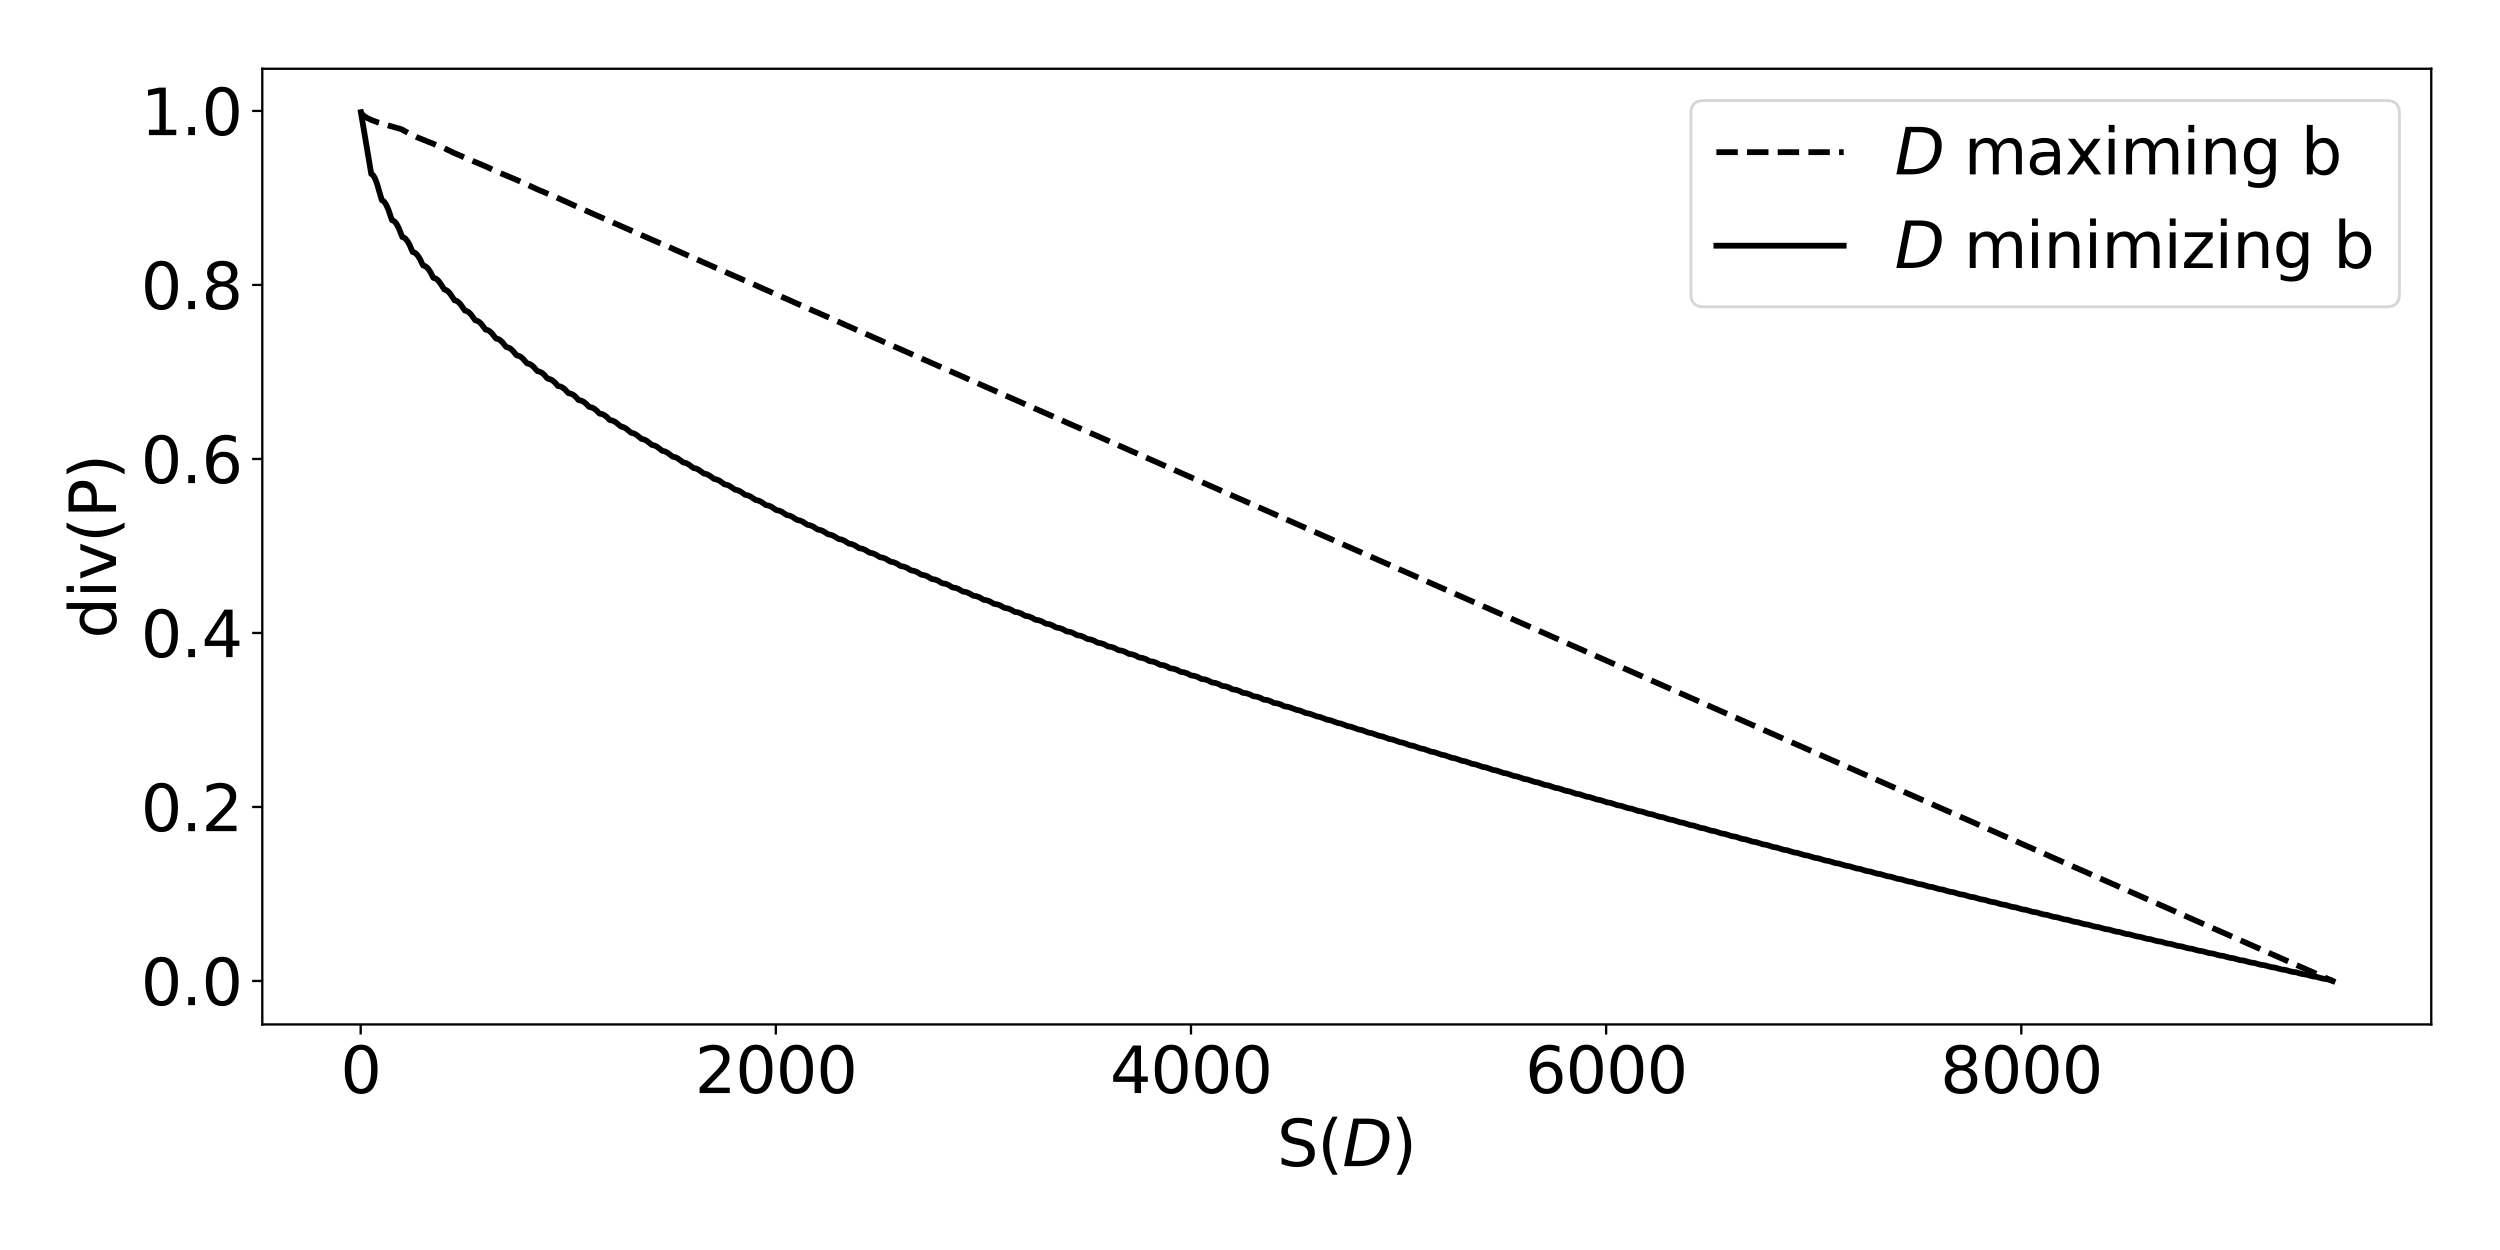 <?xml version="1.0" encoding="utf-8" standalone="no"?>
<!DOCTYPE svg PUBLIC "-//W3C//DTD SVG 1.1//EN"
  "http://www.w3.org/Graphics/SVG/1.1/DTD/svg11.dtd">
<svg xmlns:xlink="http://www.w3.org/1999/xlink" width="864pt" height="432pt" viewBox="0 0 864 432" xmlns="http://www.w3.org/2000/svg" version="1.1">
 <defs>
  <style type="text/css">*{stroke-linejoin: round; stroke-linecap: butt}</style>
 </defs>
 <g id="figure_1">
  <g id="patch_1">
   <path d="M 0 432 
L 864 432 
L 864 0 
L 0 0 
z
" style="fill: #ffffff"/>
  </g>
  <g id="axes_1">
   <g id="patch_2">
    <path d="M 90.65 354.04 
L 840.24 354.04 
L 840.24 23.76 
L 90.65 23.76 
z
" style="fill: #ffffff"/>
   </g>
   <g id="matplotlib.axis_1">
    <g id="xtick_1">
     <g id="line2d_1">
      <defs>
       <path id="mfe9d970202" d="M 0 0 
L 0 3.5 
" style="stroke: #000000; stroke-width: 0.8"/>
      </defs>
      <g>
       <use xlink:href="#mfe9d970202" x="124.651" y="354.04" style="stroke: #000000; stroke-width: 0.8"/>
      </g>
     </g>
     <g id="text_1">
      <!-- 0 -->
      <g transform="translate(117.652 377.757) scale(0.22 -0.22)">
       <defs>
        <path id="DejaVuSans-30" d="M 2034 4250 
Q 1547 4250 1301 3770 
Q 1056 3291 1056 2328 
Q 1056 1369 1301 889 
Q 1547 409 2034 409 
Q 2525 409 2770 889 
Q 3016 1369 3016 2328 
Q 3016 3291 2770 3770 
Q 2525 4250 2034 4250 
z
M 2034 4750 
Q 2819 4750 3233 4129 
Q 3647 3509 3647 2328 
Q 3647 1150 3233 529 
Q 2819 -91 2034 -91 
Q 1250 -91 836 529 
Q 422 1150 422 2328 
Q 422 3509 836 4129 
Q 1250 4750 2034 4750 
z
" transform="scale(0.016)"/>
       </defs>
       <use xlink:href="#DejaVuSans-30"/>
      </g>
     </g>
    </g>
    <g id="xtick_2">
     <g id="line2d_2">
      <g>
       <use xlink:href="#mfe9d970202" x="268.128" y="354.04" style="stroke: #000000; stroke-width: 0.8"/>
      </g>
     </g>
     <g id="text_2">
      <!-- 2000 -->
      <g transform="translate(240.133 377.757) scale(0.22 -0.22)">
       <defs>
        <path id="DejaVuSans-32" d="M 1228 531 
L 3431 531 
L 3431 0 
L 469 0 
L 469 531 
Q 828 903 1448 1529 
Q 2069 2156 2228 2338 
Q 2531 2678 2651 2914 
Q 2772 3150 2772 3378 
Q 2772 3750 2511 3984 
Q 2250 4219 1831 4219 
Q 1534 4219 1204 4116 
Q 875 4013 500 3803 
L 500 4441 
Q 881 4594 1212 4672 
Q 1544 4750 1819 4750 
Q 2544 4750 2975 4387 
Q 3406 4025 3406 3419 
Q 3406 3131 3298 2873 
Q 3191 2616 2906 2266 
Q 2828 2175 2409 1742 
Q 1991 1309 1228 531 
z
" transform="scale(0.016)"/>
       </defs>
       <use xlink:href="#DejaVuSans-32"/>
       <use xlink:href="#DejaVuSans-30" x="63.623"/>
       <use xlink:href="#DejaVuSans-30" x="127.246"/>
       <use xlink:href="#DejaVuSans-30" x="190.869"/>
      </g>
     </g>
    </g>
    <g id="xtick_3">
     <g id="line2d_3">
      <g>
       <use xlink:href="#mfe9d970202" x="411.605" y="354.04" style="stroke: #000000; stroke-width: 0.8"/>
      </g>
     </g>
     <g id="text_3">
      <!-- 4000 -->
      <g transform="translate(383.61 377.757) scale(0.22 -0.22)">
       <defs>
        <path id="DejaVuSans-34" d="M 2419 4116 
L 825 1625 
L 2419 1625 
L 2419 4116 
z
M 2253 4666 
L 3047 4666 
L 3047 1625 
L 3713 1625 
L 3713 1100 
L 3047 1100 
L 3047 0 
L 2419 0 
L 2419 1100 
L 313 1100 
L 313 1709 
L 2253 4666 
z
" transform="scale(0.016)"/>
       </defs>
       <use xlink:href="#DejaVuSans-34"/>
       <use xlink:href="#DejaVuSans-30" x="63.623"/>
       <use xlink:href="#DejaVuSans-30" x="127.246"/>
       <use xlink:href="#DejaVuSans-30" x="190.869"/>
      </g>
     </g>
    </g>
    <g id="xtick_4">
     <g id="line2d_4">
      <g>
       <use xlink:href="#mfe9d970202" x="555.082" y="354.04" style="stroke: #000000; stroke-width: 0.8"/>
      </g>
     </g>
     <g id="text_4">
      <!-- 6000 -->
      <g transform="translate(527.087 377.757) scale(0.22 -0.22)">
       <defs>
        <path id="DejaVuSans-36" d="M 2113 2584 
Q 1688 2584 1439 2293 
Q 1191 2003 1191 1497 
Q 1191 994 1439 701 
Q 1688 409 2113 409 
Q 2538 409 2786 701 
Q 3034 994 3034 1497 
Q 3034 2003 2786 2293 
Q 2538 2584 2113 2584 
z
M 3366 4563 
L 3366 3988 
Q 3128 4100 2886 4159 
Q 2644 4219 2406 4219 
Q 1781 4219 1451 3797 
Q 1122 3375 1075 2522 
Q 1259 2794 1537 2939 
Q 1816 3084 2150 3084 
Q 2853 3084 3261 2657 
Q 3669 2231 3669 1497 
Q 3669 778 3244 343 
Q 2819 -91 2113 -91 
Q 1303 -91 875 529 
Q 447 1150 447 2328 
Q 447 3434 972 4092 
Q 1497 4750 2381 4750 
Q 2619 4750 2861 4703 
Q 3103 4656 3366 4563 
z
" transform="scale(0.016)"/>
       </defs>
       <use xlink:href="#DejaVuSans-36"/>
       <use xlink:href="#DejaVuSans-30" x="63.623"/>
       <use xlink:href="#DejaVuSans-30" x="127.246"/>
       <use xlink:href="#DejaVuSans-30" x="190.869"/>
      </g>
     </g>
    </g>
    <g id="xtick_5">
     <g id="line2d_5">
      <g>
       <use xlink:href="#mfe9d970202" x="698.56" y="354.04" style="stroke: #000000; stroke-width: 0.8"/>
      </g>
     </g>
     <g id="text_5">
      <!-- 8000 -->
      <g transform="translate(670.565 377.757) scale(0.22 -0.22)">
       <defs>
        <path id="DejaVuSans-38" d="M 2034 2216 
Q 1584 2216 1326 1975 
Q 1069 1734 1069 1313 
Q 1069 891 1326 650 
Q 1584 409 2034 409 
Q 2484 409 2743 651 
Q 3003 894 3003 1313 
Q 3003 1734 2745 1975 
Q 2488 2216 2034 2216 
z
M 1403 2484 
Q 997 2584 770 2862 
Q 544 3141 544 3541 
Q 544 4100 942 4425 
Q 1341 4750 2034 4750 
Q 2731 4750 3128 4425 
Q 3525 4100 3525 3541 
Q 3525 3141 3298 2862 
Q 3072 2584 2669 2484 
Q 3125 2378 3379 2068 
Q 3634 1759 3634 1313 
Q 3634 634 3220 271 
Q 2806 -91 2034 -91 
Q 1263 -91 848 271 
Q 434 634 434 1313 
Q 434 1759 690 2068 
Q 947 2378 1403 2484 
z
M 1172 3481 
Q 1172 3119 1398 2916 
Q 1625 2713 2034 2713 
Q 2441 2713 2670 2916 
Q 2900 3119 2900 3481 
Q 2900 3844 2670 4047 
Q 2441 4250 2034 4250 
Q 1625 4250 1398 4047 
Q 1172 3844 1172 3481 
z
" transform="scale(0.016)"/>
       </defs>
       <use xlink:href="#DejaVuSans-38"/>
       <use xlink:href="#DejaVuSans-30" x="63.623"/>
       <use xlink:href="#DejaVuSans-30" x="127.246"/>
       <use xlink:href="#DejaVuSans-30" x="190.869"/>
      </g>
     </g>
    </g>
    <g id="text_6">
     <!-- S($D$) -->
     <g transform="translate(441.355 403.048) scale(0.22 -0.22)">
      <defs>
       <path id="DejaVuSans-53" d="M 3425 4513 
L 3425 3897 
Q 3066 4069 2747 4153 
Q 2428 4238 2131 4238 
Q 1616 4238 1336 4038 
Q 1056 3838 1056 3469 
Q 1056 3159 1242 3001 
Q 1428 2844 1947 2747 
L 2328 2669 
Q 3034 2534 3370 2195 
Q 3706 1856 3706 1288 
Q 3706 609 3251 259 
Q 2797 -91 1919 -91 
Q 1588 -91 1214 -16 
Q 841 59 441 206 
L 441 856 
Q 825 641 1194 531 
Q 1563 422 1919 422 
Q 2459 422 2753 634 
Q 3047 847 3047 1241 
Q 3047 1584 2836 1778 
Q 2625 1972 2144 2069 
L 1759 2144 
Q 1053 2284 737 2584 
Q 422 2884 422 3419 
Q 422 4038 858 4394 
Q 1294 4750 2059 4750 
Q 2388 4750 2728 4690 
Q 3069 4631 3425 4513 
z
" transform="scale(0.016)"/>
       <path id="DejaVuSans-28" d="M 1984 4856 
Q 1566 4138 1362 3434 
Q 1159 2731 1159 2009 
Q 1159 1288 1364 580 
Q 1569 -128 1984 -844 
L 1484 -844 
Q 1016 -109 783 600 
Q 550 1309 550 2009 
Q 550 2706 781 3412 
Q 1013 4119 1484 4856 
L 1984 4856 
z
" transform="scale(0.016)"/>
       <path id="DejaVuSans-Oblique-44" d="M 1081 4666 
L 2438 4666 
Q 3519 4666 4070 4208 
Q 4622 3750 4622 2847 
Q 4622 2250 4412 1698 
Q 4203 1147 3834 769 
Q 3463 381 2891 190 
Q 2319 0 1538 0 
L 172 0 
L 1081 4666 
z
M 1613 4147 
L 909 519 
L 1734 519 
Q 2794 519 3375 1128 
Q 3956 1738 3956 2847 
Q 3956 3519 3581 3833 
Q 3206 4147 2406 4147 
L 1613 4147 
z
" transform="scale(0.016)"/>
       <path id="DejaVuSans-29" d="M 513 4856 
L 1013 4856 
Q 1481 4119 1714 3412 
Q 1947 2706 1947 2009 
Q 1947 1309 1714 600 
Q 1481 -109 1013 -844 
L 513 -844 
Q 928 -128 1133 580 
Q 1338 1288 1338 2009 
Q 1338 2731 1133 3434 
Q 928 4138 513 4856 
z
" transform="scale(0.016)"/>
      </defs>
      <use xlink:href="#DejaVuSans-53" transform="translate(0 0.125)"/>
      <use xlink:href="#DejaVuSans-28" transform="translate(63.477 0.125)"/>
      <use xlink:href="#DejaVuSans-Oblique-44" transform="translate(102.49 0.125)"/>
      <use xlink:href="#DejaVuSans-29" transform="translate(179.492 0.125)"/>
     </g>
    </g>
   </g>
   <g id="matplotlib.axis_2">
    <g id="ytick_1">
     <g id="line2d_6">
      <defs>
       <path id="md7f8c76846" d="M 0 0 
L -3.5 0 
" style="stroke: #000000; stroke-width: 0.8"/>
      </defs>
      <g>
       <use xlink:href="#md7f8c76846" x="90.65" y="339.027" style="stroke: #000000; stroke-width: 0.8"/>
      </g>
     </g>
     <g id="text_7">
      <!-- 0.0 -->
      <g transform="translate(48.663 347.386) scale(0.22 -0.22)">
       <defs>
        <path id="DejaVuSans-2e" d="M 684 794 
L 1344 794 
L 1344 0 
L 684 0 
L 684 794 
z
" transform="scale(0.016)"/>
       </defs>
       <use xlink:href="#DejaVuSans-30"/>
       <use xlink:href="#DejaVuSans-2e" x="63.623"/>
       <use xlink:href="#DejaVuSans-30" x="95.41"/>
      </g>
     </g>
    </g>
    <g id="ytick_2">
     <g id="line2d_7">
      <g>
       <use xlink:href="#md7f8c76846" x="90.65" y="278.889" style="stroke: #000000; stroke-width: 0.8"/>
      </g>
     </g>
     <g id="text_8">
      <!-- 0.2 -->
      <g transform="translate(48.663 287.247) scale(0.22 -0.22)">
       <use xlink:href="#DejaVuSans-30"/>
       <use xlink:href="#DejaVuSans-2e" x="63.623"/>
       <use xlink:href="#DejaVuSans-32" x="95.41"/>
      </g>
     </g>
    </g>
    <g id="ytick_3">
     <g id="line2d_8">
      <g>
       <use xlink:href="#md7f8c76846" x="90.65" y="218.751" style="stroke: #000000; stroke-width: 0.8"/>
      </g>
     </g>
     <g id="text_9">
      <!-- 0.4 -->
      <g transform="translate(48.663 227.109) scale(0.22 -0.22)">
       <use xlink:href="#DejaVuSans-30"/>
       <use xlink:href="#DejaVuSans-2e" x="63.623"/>
       <use xlink:href="#DejaVuSans-34" x="95.41"/>
      </g>
     </g>
    </g>
    <g id="ytick_4">
     <g id="line2d_9">
      <g>
       <use xlink:href="#md7f8c76846" x="90.65" y="158.613" style="stroke: #000000; stroke-width: 0.8"/>
      </g>
     </g>
     <g id="text_10">
      <!-- 0.6 -->
      <g transform="translate(48.663 166.971) scale(0.22 -0.22)">
       <use xlink:href="#DejaVuSans-30"/>
       <use xlink:href="#DejaVuSans-2e" x="63.623"/>
       <use xlink:href="#DejaVuSans-36" x="95.41"/>
      </g>
     </g>
    </g>
    <g id="ytick_5">
     <g id="line2d_10">
      <g>
       <use xlink:href="#md7f8c76846" x="90.65" y="98.475" style="stroke: #000000; stroke-width: 0.8"/>
      </g>
     </g>
     <g id="text_11">
      <!-- 0.8 -->
      <g transform="translate(48.663 106.833) scale(0.22 -0.22)">
       <use xlink:href="#DejaVuSans-30"/>
       <use xlink:href="#DejaVuSans-2e" x="63.623"/>
       <use xlink:href="#DejaVuSans-38" x="95.41"/>
      </g>
     </g>
    </g>
    <g id="ytick_6">
     <g id="line2d_11">
      <g>
       <use xlink:href="#md7f8c76846" x="90.65" y="38.336" style="stroke: #000000; stroke-width: 0.8"/>
      </g>
     </g>
     <g id="text_12">
      <!-- 1.0 -->
      <g transform="translate(48.663 46.695) scale(0.22 -0.22)">
       <defs>
        <path id="DejaVuSans-31" d="M 794 531 
L 1825 531 
L 1825 4091 
L 703 3866 
L 703 4441 
L 1819 4666 
L 2450 4666 
L 2450 531 
L 3481 531 
L 3481 0 
L 794 0 
L 794 531 
z
" transform="scale(0.016)"/>
       </defs>
       <use xlink:href="#DejaVuSans-31"/>
       <use xlink:href="#DejaVuSans-2e" x="63.623"/>
       <use xlink:href="#DejaVuSans-30" x="95.41"/>
      </g>
     </g>
    </g>
    <g id="text_13">
     <!-- div(P) -->
     <g transform="translate(40.088 220.666) rotate(-90) scale(0.22 -0.22)">
      <defs>
       <path id="DejaVuSans-64" d="M 2906 2969 
L 2906 4863 
L 3481 4863 
L 3481 0 
L 2906 0 
L 2906 525 
Q 2725 213 2448 61 
Q 2172 -91 1784 -91 
Q 1150 -91 751 415 
Q 353 922 353 1747 
Q 353 2572 751 3078 
Q 1150 3584 1784 3584 
Q 2172 3584 2448 3432 
Q 2725 3281 2906 2969 
z
M 947 1747 
Q 947 1113 1208 752 
Q 1469 391 1925 391 
Q 2381 391 2643 752 
Q 2906 1113 2906 1747 
Q 2906 2381 2643 2742 
Q 2381 3103 1925 3103 
Q 1469 3103 1208 2742 
Q 947 2381 947 1747 
z
" transform="scale(0.016)"/>
       <path id="DejaVuSans-69" d="M 603 3500 
L 1178 3500 
L 1178 0 
L 603 0 
L 603 3500 
z
M 603 4863 
L 1178 4863 
L 1178 4134 
L 603 4134 
L 603 4863 
z
" transform="scale(0.016)"/>
       <path id="DejaVuSans-76" d="M 191 3500 
L 800 3500 
L 1894 563 
L 2988 3500 
L 3597 3500 
L 2284 0 
L 1503 0 
L 191 3500 
z
" transform="scale(0.016)"/>
       <path id="DejaVuSans-50" d="M 1259 4147 
L 1259 2394 
L 2053 2394 
Q 2494 2394 2734 2622 
Q 2975 2850 2975 3272 
Q 2975 3691 2734 3919 
Q 2494 4147 2053 4147 
L 1259 4147 
z
M 628 4666 
L 2053 4666 
Q 2838 4666 3239 4311 
Q 3641 3956 3641 3272 
Q 3641 2581 3239 2228 
Q 2838 1875 2053 1875 
L 1259 1875 
L 1259 0 
L 628 0 
L 628 4666 
z
" transform="scale(0.016)"/>
      </defs>
      <use xlink:href="#DejaVuSans-64"/>
      <use xlink:href="#DejaVuSans-69" x="63.477"/>
      <use xlink:href="#DejaVuSans-76" x="91.26"/>
      <use xlink:href="#DejaVuSans-28" x="150.439"/>
      <use xlink:href="#DejaVuSans-50" x="189.453"/>
      <use xlink:href="#DejaVuSans-29" x="249.756"/>
     </g>
    </g>
   </g>
   <g id="line2d_12">
    <path d="M 124.722 38.773 
L 125.081 39.405 
L 125.727 40.026 
L 126.803 40.726 
L 128.453 41.513 
L 130.82 42.382 
L 134.192 43.368 
L 138.783 44.674 
L 141.079 45.981 
L 144.02 47.384 
L 147.679 48.871 
L 153.274 51.094 
L 156.933 52.872 
L 161.309 54.748 
L 167.55 57.384 
L 172.285 59.567 
L 177.737 61.831 
L 180.463 63.024 
L 185.844 65.502 
L 191.941 68.062 
L 194.309 69.128 
L 200.407 71.894 
L 224.941 82.679 
L 232.545 85.97 
L 236.348 87.676 
L 244.239 91.16 
L 251.843 94.526 
L 260.38 98.234 
L 264.182 99.952 
L 273.006 103.82 
L 278.745 106.381 
L 288.071 110.442 
L 292.089 112.261 
L 309.306 119.863 
L 386.712 153.987 
L 406.942 162.916 
L 432.481 174.186 
L 508.811 207.847 
L 532.27 218.19 
L 550.706 226.334 
L 585.571 241.712 
L 616.347 255.283 
L 640.595 265.985 
L 670.869 279.337 
L 696.479 290.635 
L 719.005 300.587 
L 806.168 339.027 
L 806.168 339.027 
" clip-path="url(#pa73acd05e2)" style="fill: none; stroke-dasharray: 7.4,3.2; stroke-dashoffset: 0; stroke: #000000; stroke-width: 2"/>
   </g>
   <g id="line2d_13">
    <path d="M 124.722 38.773 
L 128.309 60.155 
L 128.668 60.307 
L 129.098 60.77 
L 129.601 61.673 
L 130.246 63.338 
L 131.107 66.273 
L 131.968 69.199 
L 132.398 69.383 
L 132.9 69.873 
L 133.474 70.778 
L 134.192 72.381 
L 135.053 74.904 
L 135.483 76.123 
L 135.985 76.281 
L 136.487 76.683 
L 137.061 77.43 
L 137.779 78.77 
L 138.64 80.916 
L 139.07 81.967 
L 139.572 82.105 
L 140.146 82.52 
L 140.792 83.308 
L 141.509 84.56 
L 142.37 86.544 
L 142.657 87.117 
L 143.231 87.273 
L 143.805 87.676 
L 144.45 88.417 
L 145.168 89.581 
L 146.029 91.42 
L 146.244 91.772 
L 146.818 91.915 
L 147.392 92.283 
L 148.037 92.961 
L 148.826 94.156 
L 149.687 95.888 
L 149.831 96.054 
L 150.405 96.185 
L 151.05 96.584 
L 151.768 97.331 
L 152.557 98.508 
L 153.561 100.051 
L 154.207 100.259 
L 154.853 100.713 
L 155.57 101.502 
L 156.359 102.7 
L 157.076 103.785 
L 157.722 103.955 
L 158.368 104.359 
L 159.085 105.076 
L 159.874 106.18 
L 160.663 107.325 
L 161.309 107.486 
L 161.955 107.869 
L 162.672 108.55 
L 163.461 109.601 
L 164.25 110.692 
L 164.896 110.846 
L 165.613 111.264 
L 166.402 112.021 
L 167.263 113.19 
L 167.837 113.909 
L 168.483 114.056 
L 169.2 114.457 
L 169.989 115.183 
L 170.85 116.304 
L 171.424 116.994 
L 172.142 117.163 
L 172.859 117.573 
L 173.648 118.296 
L 174.509 119.403 
L 175.011 119.963 
L 175.728 120.126 
L 176.446 120.521 
L 177.235 121.219 
L 178.096 122.286 
L 178.598 122.828 
L 179.315 122.985 
L 180.033 123.367 
L 180.822 124.041 
L 181.683 125.074 
L 182.185 125.598 
L 182.902 125.751 
L 183.691 126.169 
L 184.481 126.846 
L 185.341 127.872 
L 185.772 128.284 
L 186.489 128.432 
L 187.278 128.838 
L 188.068 129.495 
L 189 130.587 
L 189.359 130.891 
L 190.076 131.035 
L 190.865 131.43 
L 191.726 132.138 
L 192.659 133.227 
L 192.874 133.424 
L 193.663 133.567 
L 194.452 133.951 
L 195.313 134.642 
L 196.246 135.702 
L 196.533 135.897 
L 197.322 136.058 
L 198.111 136.454 
L 198.972 137.15 
L 199.904 138.208 
L 200.048 138.304 
L 200.837 138.44 
L 201.626 138.805 
L 202.487 139.462 
L 203.42 140.473 
L 203.707 140.659 
L 204.496 140.812 
L 205.285 141.189 
L 206.146 141.854 
L 207.078 142.865 
L 207.293 142.958 
L 208.083 143.108 
L 208.872 143.477 
L 209.733 144.127 
L 210.665 145.117 
L 210.88 145.208 
L 211.67 145.355 
L 212.53 145.76 
L 213.391 146.417 
L 214.611 147.422 
L 215.4 147.605 
L 216.261 148.043 
L 217.193 148.796 
L 218.126 149.576 
L 218.915 149.736 
L 219.776 150.145 
L 220.709 150.862 
L 221.713 151.695 
L 222.574 151.876 
L 223.435 152.298 
L 224.367 153.023 
L 225.3 153.775 
L 226.161 153.953 
L 227.022 154.367 
L 227.954 155.079 
L 228.887 155.818 
L 229.748 155.993 
L 230.609 156.4 
L 231.541 157.1 
L 232.474 157.826 
L 233.335 157.998 
L 234.195 158.398 
L 235.128 159.087 
L 236.061 159.801 
L 236.922 159.97 
L 237.782 160.364 
L 238.715 161.041 
L 239.648 161.744 
L 240.508 161.911 
L 241.369 162.298 
L 242.302 162.965 
L 243.235 163.657 
L 244.095 163.821 
L 244.956 164.203 
L 245.889 164.86 
L 246.821 165.542 
L 247.682 165.703 
L 248.615 166.12 
L 249.548 166.787 
L 250.408 167.399 
L 251.269 167.558 
L 252.202 167.969 
L 253.134 168.626 
L 253.995 169.229 
L 254.856 169.386 
L 255.789 169.792 
L 256.721 170.44 
L 257.582 171.035 
L 258.443 171.19 
L 259.376 171.589 
L 260.308 172.229 
L 261.169 172.816 
L 262.102 172.991 
L 263.034 173.403 
L 264.039 174.112 
L 264.684 174.57 
L 265.617 174.724 
L 266.55 175.114 
L 267.554 175.794 
L 268.343 176.309 
L 269.276 176.479 
L 270.208 176.882 
L 271.213 177.573 
L 271.93 178.023 
L 272.863 178.191 
L 273.795 178.589 
L 274.8 179.271 
L 275.517 179.716 
L 276.45 179.882 
L 277.382 180.275 
L 278.386 180.949 
L 279.104 181.389 
L 280.036 181.553 
L 280.969 181.942 
L 281.973 182.608 
L 282.691 183.043 
L 283.623 183.205 
L 284.556 183.589 
L 285.56 184.248 
L 286.278 184.678 
L 287.21 184.838 
L 288.143 185.218 
L 289.147 185.87 
L 289.865 186.295 
L 290.797 186.454 
L 291.73 186.829 
L 292.734 187.474 
L 293.452 187.894 
L 294.384 188.051 
L 295.389 188.46 
L 296.393 189.115 
L 296.967 189.474 
L 297.899 189.613 
L 298.904 190 
L 299.908 190.631 
L 300.625 191.043 
L 301.558 191.197 
L 302.562 191.597 
L 303.567 192.239 
L 304.141 192.59 
L 305.073 192.726 
L 306.078 193.106 
L 307.082 193.724 
L 307.799 194.128 
L 308.804 194.299 
L 309.808 194.708 
L 310.812 195.355 
L 311.315 195.645 
L 312.319 195.797 
L 313.323 196.186 
L 314.328 196.809 
L 314.973 197.153 
L 315.978 197.321 
L 316.982 197.723 
L 318.058 198.411 
L 318.488 198.641 
L 319.493 198.791 
L 320.497 199.172 
L 321.573 199.837 
L 322.075 200.119 
L 323.08 200.267 
L 324.084 200.645 
L 325.16 201.303 
L 325.662 201.583 
L 326.667 201.73 
L 327.671 202.104 
L 328.747 202.757 
L 329.249 203.034 
L 330.254 203.179 
L 331.258 203.551 
L 332.334 204.198 
L 332.836 204.472 
L 333.84 204.617 
L 334.845 204.985 
L 335.921 205.626 
L 336.423 205.898 
L 337.427 206.041 
L 338.432 206.406 
L 339.508 207.042 
L 340.01 207.312 
L 341.014 207.454 
L 342.019 207.816 
L 343.095 208.447 
L 343.597 208.715 
L 344.601 208.855 
L 345.606 209.214 
L 346.682 209.84 
L 347.256 210.108 
L 348.26 210.263 
L 349.264 210.635 
L 350.34 211.272 
L 350.771 211.485 
L 351.775 211.624 
L 352.779 211.977 
L 353.856 212.592 
L 354.429 212.857 
L 355.434 213.009 
L 356.51 213.409 
L 357.586 214.052 
L 357.945 214.212 
L 358.949 214.348 
L 360.025 214.729 
L 361.101 215.351 
L 361.532 215.56 
L 362.536 215.695 
L 363.612 216.073 
L 364.688 216.69 
L 365.118 216.897 
L 366.123 217.031 
L 367.199 217.407 
L 368.275 218.019 
L 368.705 218.225 
L 369.782 218.375 
L 370.858 218.764 
L 371.934 219.388 
L 372.292 219.543 
L 373.368 219.692 
L 374.445 220.078 
L 375.521 220.697 
L 375.879 220.851 
L 376.955 220.999 
L 378.031 221.382 
L 379.108 221.997 
L 379.466 222.15 
L 380.542 222.297 
L 381.618 222.677 
L 382.694 223.288 
L 383.053 223.44 
L 384.129 223.586 
L 385.205 223.964 
L 386.353 224.619 
L 386.64 224.721 
L 387.716 224.866 
L 388.792 225.241 
L 389.94 225.892 
L 390.227 225.993 
L 391.303 226.138 
L 392.379 226.51 
L 393.527 227.156 
L 393.814 227.257 
L 394.89 227.4 
L 395.966 227.77 
L 397.114 228.412 
L 397.401 228.512 
L 398.477 228.655 
L 399.553 229.022 
L 400.701 229.66 
L 400.988 229.759 
L 402.064 229.901 
L 403.14 230.266 
L 404.288 230.899 
L 404.575 230.998 
L 405.651 231.139 
L 406.727 231.501 
L 407.875 232.131 
L 408.162 232.229 
L 409.238 232.369 
L 410.314 232.729 
L 411.462 233.355 
L 411.749 233.452 
L 412.825 233.591 
L 413.901 233.949 
L 415.049 234.571 
L 415.336 234.668 
L 416.412 234.806 
L 417.488 235.162 
L 418.636 235.78 
L 418.922 235.876 
L 419.999 236.013 
L 421.075 236.367 
L 422.222 236.981 
L 422.509 237.077 
L 423.585 237.213 
L 424.662 237.565 
L 425.809 238.175 
L 426.096 238.271 
L 427.172 238.406 
L 428.32 238.786 
L 429.468 239.408 
L 429.683 239.457 
L 430.759 239.592 
L 431.907 239.97 
L 433.055 240.588 
L 433.27 240.637 
L 434.346 240.771 
L 435.494 241.147 
L 436.642 241.761 
L 436.857 241.81 
L 437.933 241.943 
L 439.081 242.316 
L 440.229 242.928 
L 440.444 242.976 
L 441.52 243.108 
L 442.668 243.48 
L 443.816 244.087 
L 444.031 244.135 
L 445.179 244.283 
L 446.327 244.667 
L 448.048 245.315 
L 449.196 245.551 
L 450.344 246.021 
L 451.348 246.44 
L 452.496 246.615 
L 453.644 247.024 
L 455.079 247.589 
L 456.227 247.793 
L 457.374 248.229 
L 458.594 248.718 
L 459.742 248.906 
L 460.89 249.325 
L 462.253 249.851 
L 463.4 250.053 
L 464.548 250.484 
L 465.768 250.968 
L 466.916 251.154 
L 468.063 251.569 
L 469.426 252.089 
L 470.574 252.289 
L 471.722 252.715 
L 472.942 253.194 
L 474.09 253.379 
L 475.237 253.789 
L 476.6 254.304 
L 477.748 254.501 
L 478.896 254.923 
L 480.116 255.398 
L 481.263 255.58 
L 482.411 255.986 
L 483.774 256.496 
L 484.922 256.692 
L 486.07 257.11 
L 487.289 257.579 
L 488.437 257.76 
L 489.585 258.162 
L 490.948 258.667 
L 492.096 258.86 
L 493.244 259.274 
L 494.463 259.739 
L 495.611 259.918 
L 496.759 260.316 
L 498.122 260.816 
L 499.27 261.008 
L 500.418 261.418 
L 501.637 261.878 
L 502.785 262.055 
L 503.933 262.45 
L 505.296 262.945 
L 506.444 263.135 
L 507.663 263.573 
L 508.811 263.997 
L 509.959 264.172 
L 511.178 264.595 
L 512.398 265.049 
L 513.546 265.223 
L 514.765 265.644 
L 515.985 266.096 
L 517.133 266.27 
L 518.352 266.688 
L 519.572 267.138 
L 520.72 267.311 
L 521.939 267.728 
L 523.159 268.176 
L 524.307 268.348 
L 525.526 268.763 
L 526.746 269.209 
L 527.893 269.38 
L 529.113 269.793 
L 530.404 270.242 
L 531.552 270.425 
L 532.772 270.85 
L 533.92 271.261 
L 535.139 271.448 
L 536.359 271.871 
L 537.506 272.28 
L 538.726 272.467 
L 539.946 272.888 
L 541.093 273.295 
L 542.313 273.481 
L 543.533 273.9 
L 544.68 274.305 
L 545.9 274.49 
L 547.119 274.908 
L 548.267 275.312 
L 549.487 275.496 
L 550.706 275.912 
L 551.854 276.314 
L 553.074 276.497 
L 554.293 276.911 
L 555.441 277.311 
L 556.661 277.494 
L 557.88 277.906 
L 559.028 278.305 
L 560.248 278.487 
L 561.467 278.897 
L 562.615 279.294 
L 563.835 279.476 
L 565.054 279.884 
L 566.202 280.28 
L 567.421 280.46 
L 568.641 280.868 
L 569.789 281.261 
L 571.008 281.441 
L 572.228 281.847 
L 573.376 282.239 
L 574.595 282.418 
L 575.815 282.822 
L 576.963 283.212 
L 578.182 283.391 
L 579.402 283.793 
L 580.55 284.182 
L 581.769 284.36 
L 582.989 284.76 
L 584.137 285.148 
L 585.356 285.325 
L 586.576 285.724 
L 587.724 286.11 
L 588.943 286.286 
L 590.163 286.684 
L 591.31 287.068 
L 592.53 287.244 
L 593.75 287.64 
L 594.897 288.023 
L 596.117 288.198 
L 597.337 288.593 
L 598.484 288.974 
L 599.704 289.149 
L 600.923 289.542 
L 602.071 289.922 
L 603.291 290.095 
L 604.51 290.487 
L 605.658 290.866 
L 606.878 291.039 
L 608.097 291.429 
L 609.245 291.806 
L 610.465 291.979 
L 611.684 292.367 
L 612.832 292.743 
L 614.052 292.915 
L 615.343 293.332 
L 616.419 293.677 
L 617.639 293.848 
L 618.93 294.263 
L 620.006 294.607 
L 621.225 294.777 
L 622.517 295.191 
L 623.593 295.534 
L 624.812 295.704 
L 626.104 296.116 
L 627.18 296.457 
L 628.399 296.626 
L 629.691 297.037 
L 630.767 297.377 
L 631.986 297.546 
L 633.278 297.955 
L 634.354 298.294 
L 635.573 298.462 
L 636.865 298.87 
L 637.941 299.208 
L 639.16 299.375 
L 640.451 299.782 
L 641.528 300.118 
L 642.819 300.302 
L 644.11 300.72 
L 645.114 301.026 
L 646.406 301.208 
L 647.697 301.625 
L 648.701 301.93 
L 649.993 302.112 
L 651.284 302.527 
L 652.288 302.831 
L 653.58 303.012 
L 654.871 303.426 
L 655.875 303.729 
L 657.167 303.91 
L 658.458 304.322 
L 659.462 304.624 
L 660.753 304.804 
L 662.045 305.215 
L 663.049 305.516 
L 664.34 305.696 
L 665.632 306.105 
L 666.636 306.405 
L 667.927 306.584 
L 669.219 306.993 
L 670.223 307.291 
L 671.514 307.47 
L 672.806 307.877 
L 673.81 308.175 
L 675.101 308.352 
L 676.393 308.758 
L 677.397 309.055 
L 678.688 309.232 
L 679.979 309.636 
L 680.984 309.932 
L 682.275 310.109 
L 683.566 310.512 
L 684.571 310.807 
L 685.862 310.983 
L 687.153 311.385 
L 688.158 311.679 
L 689.449 311.854 
L 690.74 312.255 
L 691.745 312.548 
L 693.036 312.723 
L 694.327 313.122 
L 695.332 313.414 
L 696.623 313.589 
L 697.914 313.987 
L 698.918 314.278 
L 700.21 314.452 
L 701.501 314.848 
L 702.505 315.139 
L 703.797 315.312 
L 705.088 315.708 
L 706.092 315.997 
L 707.384 316.17 
L 708.675 316.564 
L 709.679 316.853 
L 710.971 317.025 
L 712.262 317.418 
L 713.266 317.706 
L 714.557 317.877 
L 715.849 318.269 
L 716.853 318.556 
L 718.144 318.727 
L 719.436 319.118 
L 720.44 319.404 
L 721.731 319.574 
L 723.023 319.964 
L 724.027 320.249 
L 725.318 320.419 
L 726.61 320.808 
L 727.614 321.092 
L 728.905 321.261 
L 730.196 321.649 
L 731.201 321.932 
L 732.492 322.101 
L 733.783 322.487 
L 734.788 322.77 
L 736.079 322.938 
L 737.37 323.323 
L 738.375 323.605 
L 739.666 323.773 
L 740.957 324.157 
L 741.962 324.438 
L 743.253 324.606 
L 744.616 325.016 
L 745.549 325.268 
L 746.84 325.436 
L 748.203 325.845 
L 749.135 326.096 
L 750.427 326.263 
L 751.79 326.671 
L 752.722 326.922 
L 754.014 327.088 
L 755.377 327.495 
L 756.309 327.745 
L 757.601 327.911 
L 758.964 328.317 
L 759.896 328.566 
L 761.188 328.732 
L 762.551 329.136 
L 763.483 329.385 
L 764.775 329.55 
L 766.138 329.953 
L 767.07 330.201 
L 768.361 330.366 
L 769.724 330.768 
L 770.657 331.016 
L 772.02 331.195 
L 773.383 331.608 
L 774.172 331.824 
L 775.535 331.991 
L 776.898 332.391 
L 777.831 332.637 
L 779.194 332.815 
L 780.557 333.226 
L 781.418 333.444 
L 782.781 333.622 
L 784.144 334.032 
L 785.005 334.249 
L 786.368 334.427 
L 787.731 334.836 
L 788.592 335.052 
L 789.955 335.229 
L 791.318 335.637 
L 792.179 335.853 
L 793.542 336.029 
L 794.905 336.436 
L 795.766 336.652 
L 797.129 336.828 
L 798.492 337.233 
L 799.353 337.448 
L 800.716 337.624 
L 802.079 338.028 
L 802.939 338.243 
L 804.303 338.418 
L 805.666 338.821 
L 806.168 339.027 
L 806.168 339.027 
" clip-path="url(#pa73acd05e2)" style="fill: none; stroke: #000000; stroke-width: 2; stroke-linecap: square"/>
   </g>
   <g id="patch_3">
    <path d="M 90.65 354.04 
L 90.65 23.76 
" style="fill: none; stroke: #000000; stroke-width: 0.8; stroke-linejoin: miter; stroke-linecap: square"/>
   </g>
   <g id="patch_4">
    <path d="M 840.24 354.04 
L 840.24 23.76 
" style="fill: none; stroke: #000000; stroke-width: 0.8; stroke-linejoin: miter; stroke-linecap: square"/>
   </g>
   <g id="patch_5">
    <path d="M 90.65 354.04 
L 840.24 354.04 
" style="fill: none; stroke: #000000; stroke-width: 0.8; stroke-linejoin: miter; stroke-linecap: square"/>
   </g>
   <g id="patch_6">
    <path d="M 90.65 23.76 
L 840.24 23.76 
" style="fill: none; stroke: #000000; stroke-width: 0.8; stroke-linejoin: miter; stroke-linecap: square"/>
   </g>
   <g id="legend_1">
    <g id="patch_7">
     <path d="M 588.78 106.04 
L 824.84 106.04 
Q 829.24 106.04 829.24 101.64 
L 829.24 39.16 
Q 829.24 34.76 824.84 34.76 
L 588.78 34.76 
Q 584.38 34.76 584.38 39.16 
L 584.38 101.64 
Q 584.38 106.04 588.78 106.04 
z
" style="fill: #ffffff; opacity: 0.8; stroke: #cccccc; stroke-linejoin: miter"/>
    </g>
    <g id="line2d_14">
     <path d="M 593.18 52.58 
L 615.18 52.58 
L 637.18 52.58 
" style="fill: none; stroke-dasharray: 7.4,3.2; stroke-dashoffset: 0; stroke: #000000; stroke-width: 2"/>
    </g>
    <g id="text_14">
     <!-- $D$ maximing b -->
     <g transform="translate(654.78 60.28) scale(0.22 -0.22)">
      <defs>
       <path id="DejaVuSans-20" transform="scale(0.016)"/>
       <path id="DejaVuSans-6d" d="M 3328 2828 
Q 3544 3216 3844 3400 
Q 4144 3584 4550 3584 
Q 5097 3584 5394 3201 
Q 5691 2819 5691 2113 
L 5691 0 
L 5113 0 
L 5113 2094 
Q 5113 2597 4934 2840 
Q 4756 3084 4391 3084 
Q 3944 3084 3684 2787 
Q 3425 2491 3425 1978 
L 3425 0 
L 2847 0 
L 2847 2094 
Q 2847 2600 2669 2842 
Q 2491 3084 2119 3084 
Q 1678 3084 1418 2786 
Q 1159 2488 1159 1978 
L 1159 0 
L 581 0 
L 581 3500 
L 1159 3500 
L 1159 2956 
Q 1356 3278 1631 3431 
Q 1906 3584 2284 3584 
Q 2666 3584 2933 3390 
Q 3200 3197 3328 2828 
z
" transform="scale(0.016)"/>
       <path id="DejaVuSans-61" d="M 2194 1759 
Q 1497 1759 1228 1600 
Q 959 1441 959 1056 
Q 959 750 1161 570 
Q 1363 391 1709 391 
Q 2188 391 2477 730 
Q 2766 1069 2766 1631 
L 2766 1759 
L 2194 1759 
z
M 3341 1997 
L 3341 0 
L 2766 0 
L 2766 531 
Q 2569 213 2275 61 
Q 1981 -91 1556 -91 
Q 1019 -91 701 211 
Q 384 513 384 1019 
Q 384 1609 779 1909 
Q 1175 2209 1959 2209 
L 2766 2209 
L 2766 2266 
Q 2766 2663 2505 2880 
Q 2244 3097 1772 3097 
Q 1472 3097 1187 3025 
Q 903 2953 641 2809 
L 641 3341 
Q 956 3463 1253 3523 
Q 1550 3584 1831 3584 
Q 2591 3584 2966 3190 
Q 3341 2797 3341 1997 
z
" transform="scale(0.016)"/>
       <path id="DejaVuSans-78" d="M 3513 3500 
L 2247 1797 
L 3578 0 
L 2900 0 
L 1881 1375 
L 863 0 
L 184 0 
L 1544 1831 
L 300 3500 
L 978 3500 
L 1906 2253 
L 2834 3500 
L 3513 3500 
z
" transform="scale(0.016)"/>
       <path id="DejaVuSans-6e" d="M 3513 2113 
L 3513 0 
L 2938 0 
L 2938 2094 
Q 2938 2591 2744 2837 
Q 2550 3084 2163 3084 
Q 1697 3084 1428 2787 
Q 1159 2491 1159 1978 
L 1159 0 
L 581 0 
L 581 3500 
L 1159 3500 
L 1159 2956 
Q 1366 3272 1645 3428 
Q 1925 3584 2291 3584 
Q 2894 3584 3203 3211 
Q 3513 2838 3513 2113 
z
" transform="scale(0.016)"/>
       <path id="DejaVuSans-67" d="M 2906 1791 
Q 2906 2416 2648 2759 
Q 2391 3103 1925 3103 
Q 1463 3103 1205 2759 
Q 947 2416 947 1791 
Q 947 1169 1205 825 
Q 1463 481 1925 481 
Q 2391 481 2648 825 
Q 2906 1169 2906 1791 
z
M 3481 434 
Q 3481 -459 3084 -895 
Q 2688 -1331 1869 -1331 
Q 1566 -1331 1297 -1286 
Q 1028 -1241 775 -1147 
L 775 -588 
Q 1028 -725 1275 -790 
Q 1522 -856 1778 -856 
Q 2344 -856 2625 -561 
Q 2906 -266 2906 331 
L 2906 616 
Q 2728 306 2450 153 
Q 2172 0 1784 0 
Q 1141 0 747 490 
Q 353 981 353 1791 
Q 353 2603 747 3093 
Q 1141 3584 1784 3584 
Q 2172 3584 2450 3431 
Q 2728 3278 2906 2969 
L 2906 3500 
L 3481 3500 
L 3481 434 
z
" transform="scale(0.016)"/>
       <path id="DejaVuSans-62" d="M 3116 1747 
Q 3116 2381 2855 2742 
Q 2594 3103 2138 3103 
Q 1681 3103 1420 2742 
Q 1159 2381 1159 1747 
Q 1159 1113 1420 752 
Q 1681 391 2138 391 
Q 2594 391 2855 752 
Q 3116 1113 3116 1747 
z
M 1159 2969 
Q 1341 3281 1617 3432 
Q 1894 3584 2278 3584 
Q 2916 3584 3314 3078 
Q 3713 2572 3713 1747 
Q 3713 922 3314 415 
Q 2916 -91 2278 -91 
Q 1894 -91 1617 61 
Q 1341 213 1159 525 
L 1159 0 
L 581 0 
L 581 4863 
L 1159 4863 
L 1159 2969 
z
" transform="scale(0.016)"/>
      </defs>
      <use xlink:href="#DejaVuSans-Oblique-44" transform="translate(0 0.016)"/>
      <use xlink:href="#DejaVuSans-20" transform="translate(77.002 0.016)"/>
      <use xlink:href="#DejaVuSans-6d" transform="translate(108.789 0.016)"/>
      <use xlink:href="#DejaVuSans-61" transform="translate(206.201 0.016)"/>
      <use xlink:href="#DejaVuSans-78" transform="translate(267.48 0.016)"/>
      <use xlink:href="#DejaVuSans-69" transform="translate(326.66 0.016)"/>
      <use xlink:href="#DejaVuSans-6d" transform="translate(354.443 0.016)"/>
      <use xlink:href="#DejaVuSans-69" transform="translate(451.855 0.016)"/>
      <use xlink:href="#DejaVuSans-6e" transform="translate(479.639 0.016)"/>
      <use xlink:href="#DejaVuSans-67" transform="translate(543.018 0.016)"/>
      <use xlink:href="#DejaVuSans-20" transform="translate(606.494 0.016)"/>
      <use xlink:href="#DejaVuSans-62" transform="translate(638.281 0.016)"/>
     </g>
    </g>
    <g id="line2d_15">
     <path d="M 593.18 84.92 
L 615.18 84.92 
L 637.18 84.92 
" style="fill: none; stroke: #000000; stroke-width: 2; stroke-linecap: square"/>
    </g>
    <g id="text_15">
     <!-- $D$ minimizing b -->
     <g transform="translate(654.78 92.62) scale(0.22 -0.22)">
      <defs>
       <path id="DejaVuSans-7a" d="M 353 3500 
L 3084 3500 
L 3084 2975 
L 922 459 
L 3084 459 
L 3084 0 
L 275 0 
L 275 525 
L 2438 3041 
L 353 3041 
L 353 3500 
z
" transform="scale(0.016)"/>
      </defs>
      <use xlink:href="#DejaVuSans-Oblique-44" transform="translate(0 0.016)"/>
      <use xlink:href="#DejaVuSans-20" transform="translate(77.002 0.016)"/>
      <use xlink:href="#DejaVuSans-6d" transform="translate(108.789 0.016)"/>
      <use xlink:href="#DejaVuSans-69" transform="translate(206.201 0.016)"/>
      <use xlink:href="#DejaVuSans-6e" transform="translate(233.984 0.016)"/>
      <use xlink:href="#DejaVuSans-69" transform="translate(297.363 0.016)"/>
      <use xlink:href="#DejaVuSans-6d" transform="translate(325.146 0.016)"/>
      <use xlink:href="#DejaVuSans-69" transform="translate(422.559 0.016)"/>
      <use xlink:href="#DejaVuSans-7a" transform="translate(450.342 0.016)"/>
      <use xlink:href="#DejaVuSans-69" transform="translate(502.832 0.016)"/>
      <use xlink:href="#DejaVuSans-6e" transform="translate(530.615 0.016)"/>
      <use xlink:href="#DejaVuSans-67" transform="translate(593.994 0.016)"/>
      <use xlink:href="#DejaVuSans-20" transform="translate(657.471 0.016)"/>
      <use xlink:href="#DejaVuSans-62" transform="translate(689.258 0.016)"/>
     </g>
    </g>
   </g>
  </g>
 </g>
 <defs>
  <clipPath id="pa73acd05e2">
   <rect x="90.65" y="23.76" width="749.59" height="330.28"/>
  </clipPath>
 </defs>
</svg>
